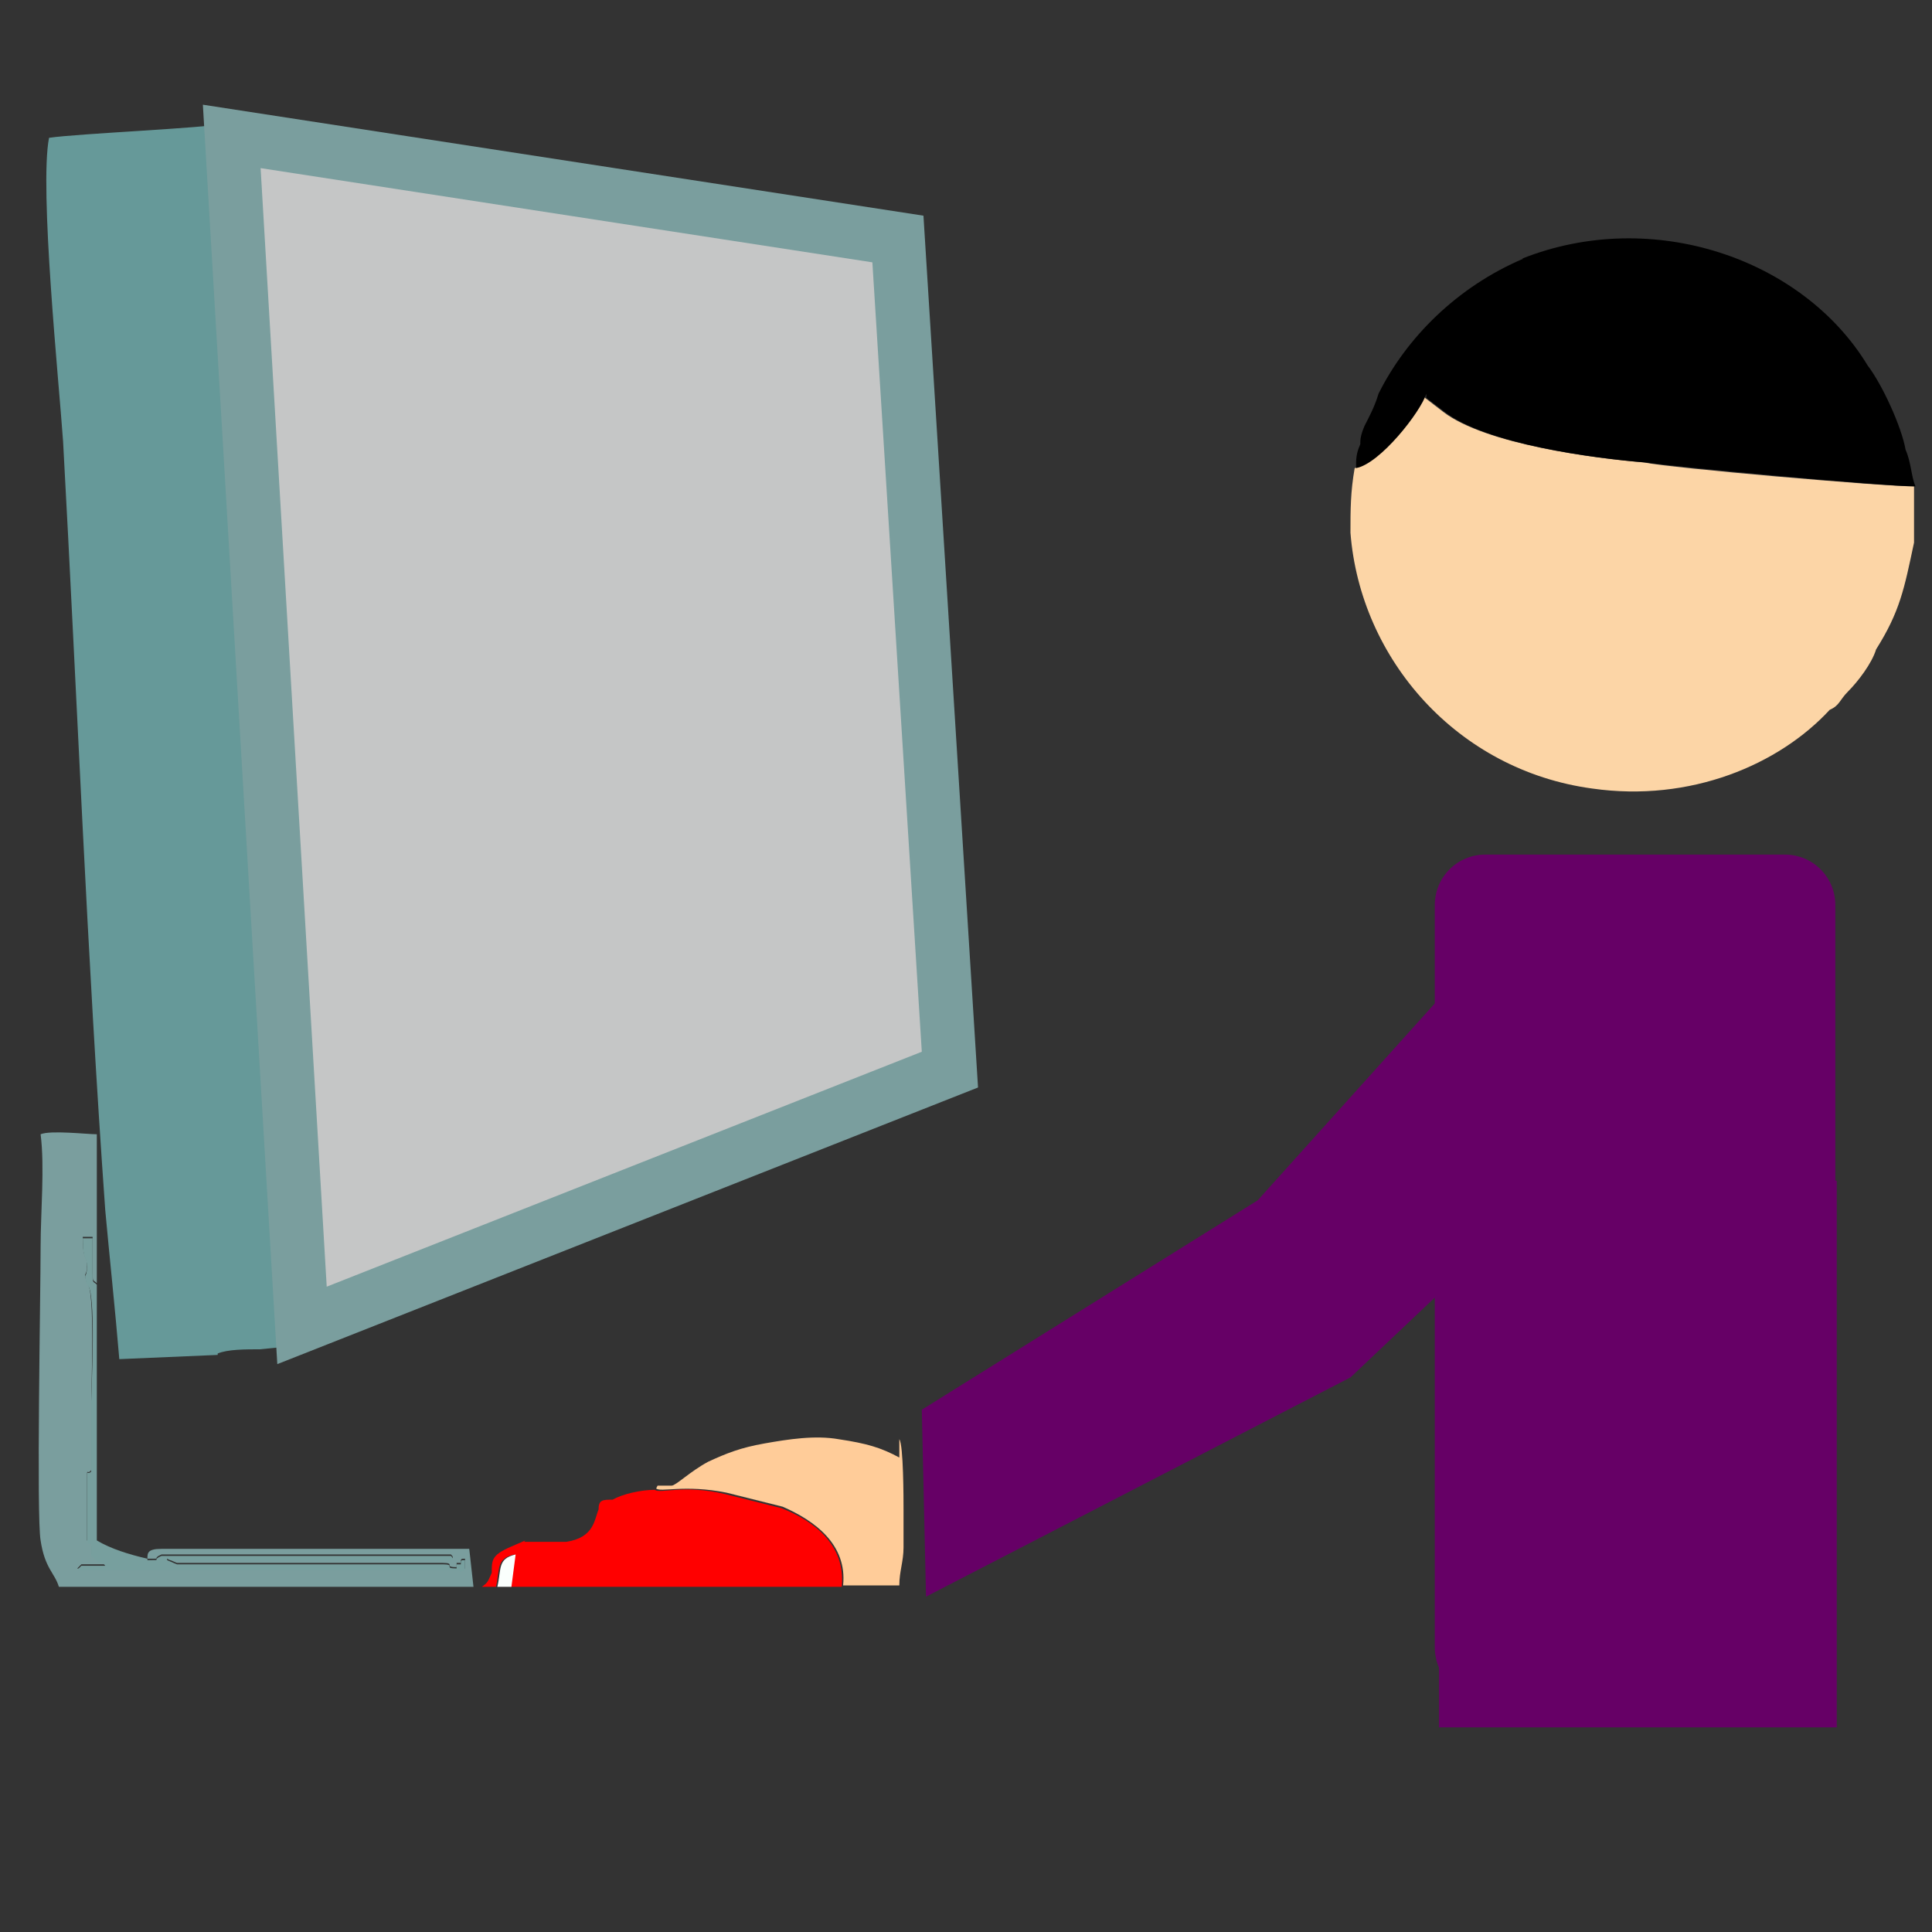 <?xml version="1.0" encoding="UTF-8"?>
<!DOCTYPE svg PUBLIC "-//W3C//DTD SVG 1.1//EN" "http://www.w3.org/Graphics/SVG/1.1/DTD/svg11.dtd">
<!-- Creator: CorelDRAW 2017 -->
<svg xmlns="http://www.w3.org/2000/svg" xml:space="preserve" width="118.533mm" height="118.533mm" version="1.1" style="shape-rendering:geometricPrecision; text-rendering:geometricPrecision; image-rendering:optimizeQuality; fill-rule:evenodd; clip-rule:evenodd"
viewBox="0 0 11853.32 11853.32"
 xmlns:xlink="http://www.w3.org/1999/xlink">
 <rect x="0" y="0" width="11853.32" height="11853.32" fill="#333333" stroke="none"/>
 <defs>
  <style type="text/css">
   <![CDATA[
    .str0 {stroke:#7A9E9E;stroke-width:330.66;stroke-miterlimit:22.926}
    .fil8 {fill:#C5C6C6}
    .fil2 {fill:black}
    .fil9 {fill:#660066}
    .fil0 {fill:#669999}
    .fil6 {fill:#779F9E}
    .fil3 {fill:#7A9E9E}
    .fil7 {fill:#FAFFFD}
    .fil1 {fill:#FCD5A6}
    .fil4 {fill:red}
    .fil5 {fill:#FFCC99}
   ]]>
  </style>
 </defs>
 <g id="Слой_x0020_1">
  <path class="fil0" d="M1335.55 8304.15c60.36,-25.87 172.45,-25.87 258.68,-25.87l258.68 -25.87c0,-232.82 -25.87,-482.87 -25.87,-715.68l-232.82 -3690.51c0,-172.45 -86.22,-1457.23 -60.36,-1517.59 -60.35,-60.36 -86.22,-1371.01 -112.09,-1569.33l-60.36 0c-86.23,25.87 -888.14,60.36 -1060.59,86.23 -60.36,310.42 60.36,1491.72 86.23,1862.5 86.22,1569.32 146.58,3147.27 258.68,4716.6 25.87,284.55 60.36,603.58 86.22,914l603.59 -25.87 0 0 0 0 0.01 -8.61z"/>
  <path class="fil1" d="M8311.29 2871.86c-25.87,146.59 -25.87,258.68 -25.87,396.65 60.36,776.04 655.32,1457.23 1483.09,1569.32 603.59,86.23 1146.82,-146.58 1457.24,-482.87 60.36,-25.87 60.36,-60.36 112.09,-112.09 60.36,-60.36 146.59,-172.46 172.46,-258.68 146.58,-232.82 172.45,-370.78 232.81,-655.33l0 -344.9c-198.32,0 -1491.72,-112.1 -1655.55,-146.59 -310.42,-25.87 -974.36,-112.09 -1233.04,-310.41l-112.1 -86.23 0 -25.87c-25.87,112.1 -284.55,431.14 -431.13,457l0 0 0 0z"/>
  <path class="fil2" d="M9346.01 1587.09c-405.27,172.45 -715.68,482.87 -888.14,827.77 -25.87,86.23 -60.36,146.59 -86.22,198.32 -25.87,60.36 -25.87,86.23 -25.87,112.1 -25.87,60.36 -25.87,86.22 -25.87,146.58 146.58,-25.87 396.64,-344.9 431.13,-457l0 25.87 112.1 86.23c258.68,198.32 914,284.55 1233.04,310.41 172.45,25.87 1457.23,146.59 1655.55,146.59 -25.87,-60.36 -25.87,-146.59 -60.36,-224.19 -25.87,-146.59 -146.58,-405.27 -232.81,-517.36 -396.64,-655.32 -1319.27,-974.36 -2121.18,-655.32l0 0 0 0 8.63 0z"/>
  <path class="fil3" d="M361.19 9735.51l2543.68 0 -25.87 -232.82 -1888.36 0c-86.22,0 -86.22,25.87 -86.22,60.36l25.87 0c60.35,0 0,0 60.35,-25.87l1776.28 0c25.87,25.87 0,25.87 0,25.87l-1715.92 0c-25.87,0 -25.87,-25.87 -25.87,0l60.36 25.87 1629.69 0c86.23,0 0,25.87 86.23,25.87l0 -25.87 25.86 0c0,-25.87 0,-25.87 25.87,-25.87l0 60.36c-60.35,25.87 0,0 -60.35,0l-2319.5 0 25.87 -25.87 146.58 0c-25.87,-25.87 -25.87,0 -86.22,-60.36l0 -60.36c0,-25.87 0,0 -25.87,-25.87 0,0 0,25.87 0,0l0 -370.77c0,-86.23 0,-25.87 25.87,-60.36l0 -431.13c0,-60.36 25.87,-689.82 -25.87,-715.69 -25.87,-86.22 0,-25.86 0,-112.09 0,-60.36 -25.87,-25.87 -25.87,-172.46l60.36 0 0 198.33c0,86.22 0,60.36 25.87,86.22l0 -914c-60.36,0 -284.55,-25.87 -344.91,0 25.87,198.32 0,482.87 0,689.81 0,284.55 -25.87,1655.56 0,1802.14 25.87,172.46 86.23,198.32 112.1,284.55l0 0 0 0 -0.01 0.01z"/>
  <path class="fil4" d="M3223.91 9450.96l-60.36 25.87c-146.58,60.36 -146.58,86.23 -146.58,172.46 -25.87,60.35 -25.87,60.35 -60.36,86.22l86.23 0c25.87,-112.09 0,-172.45 112.09,-198.32l-25.87 198.32 2034.95 0c25.87,-258.68 -172.45,-405.26 -370.77,-482.87l-344.91 -86.23c-258.68,-60.35 -396.64,0 -431.13,-25.86 -86.23,0 -198.32,25.86 -258.68,60.35 -60.36,0 -86.23,0 -86.23,60.36 -25.87,60.36 -25.87,172.46 -198.32,198.32l-258.68 0 0 0 8.62 -8.62z"/>
  <path class="fil5" d="M4025.82 9131.92c25.87,25.87 172.45,-25.87 431.13,25.87l344.91 86.23c198.32,86.22 396.64,232.81 370.78,482.87l344.9 0c0,-86.23 25.87,-146.59 25.87,-232.82l0 -232.81c0,-60.36 0,-396.64 -25.87,-431.13l0 112.09c-112.09,-60.36 -198.32,-86.22 -370.77,-112.09 -146.59,-25.87 -310.42,0 -457.01,25.87 -146.58,25.87 -232.81,60.35 -344.9,112.09 -112.1,60.36 -198.32,146.59 -224.19,146.59l-86.23 0 0 0 -8.62 17.24z"/>
  <path class="fil6" d="M904.42 9563.06c-112.1,-25.87 -224.2,-60.36 -310.42,-112.1l0 -1569.33c-25.87,-25.87 -25.87,0 -25.87,-86.22l0 -198.32 -60.36 0c0,146.58 25.87,112.09 25.87,172.45 0,86.23 -25.87,25.87 0,112.1 60.36,25.87 25.87,655.32 25.87,715.68l0 431.13c-25.87,25.87 -25.87,-25.87 -25.87,60.36l0 370.78c0,25.87 0,0 0,0 25.87,25.87 25.87,0 25.87,25.87l0 60.36c60.36,60.36 60.36,25.87 86.23,60.36l-146.59 0 -25.87 25.87 2319.5 0c60.36,0 0,25.87 60.36,0l0 -60.36c-25.87,0 -25.87,0 -25.87,25.87l-25.87 0 0 25.87c-86.23,0 0,-25.87 -86.23,-25.87l-1629.68 0 -60.36 -25.87c0,-25.87 0,0 25.87,0l1715.91 0c0,0 25.87,0 0,-25.87l-1776.27 0c-60.36,25.87 0,25.87 -60.36,25.87l-25.87 0 0 0 0.01 -8.63z"/>
  <path class="fil7" d="M3051.46 9735.51l86.22 0 25.87 -198.32c-112.09,25.87 -86.22,86.22 -112.09,198.32z"/>
  <polygon class="fil8 str0" points="1421.78,836.92 5508.92,1466.37 5827.96,6562.37 1852.91,8131.69 "/>
  <path class="fil9" d="M9113.2 5243.1l1836.62 0c172.46,0 310.42,137.96 310.42,310.41l0 4552.77c0,172.46 -137.96,310.42 -310.42,310.42l-1836.62 0c-172.46,0 -310.42,-137.96 -310.42,-310.42l0 -4552.77c0,-172.45 137.96,-310.41 310.42,-310.41z"/>
  <polygon class="fil9" points="8828.65,7243.56 11268.86,7243.56 11268.86,10597.78 8828.65,10597.78 "/>
  <polygon class="fil9" points="5655.51,8649.05 7716.32,7364.27 9259.78,5648.37 9889.24,6933.14 8285.42,8450.73 5681.37,9795.87 "/>
 </g>
</svg>
